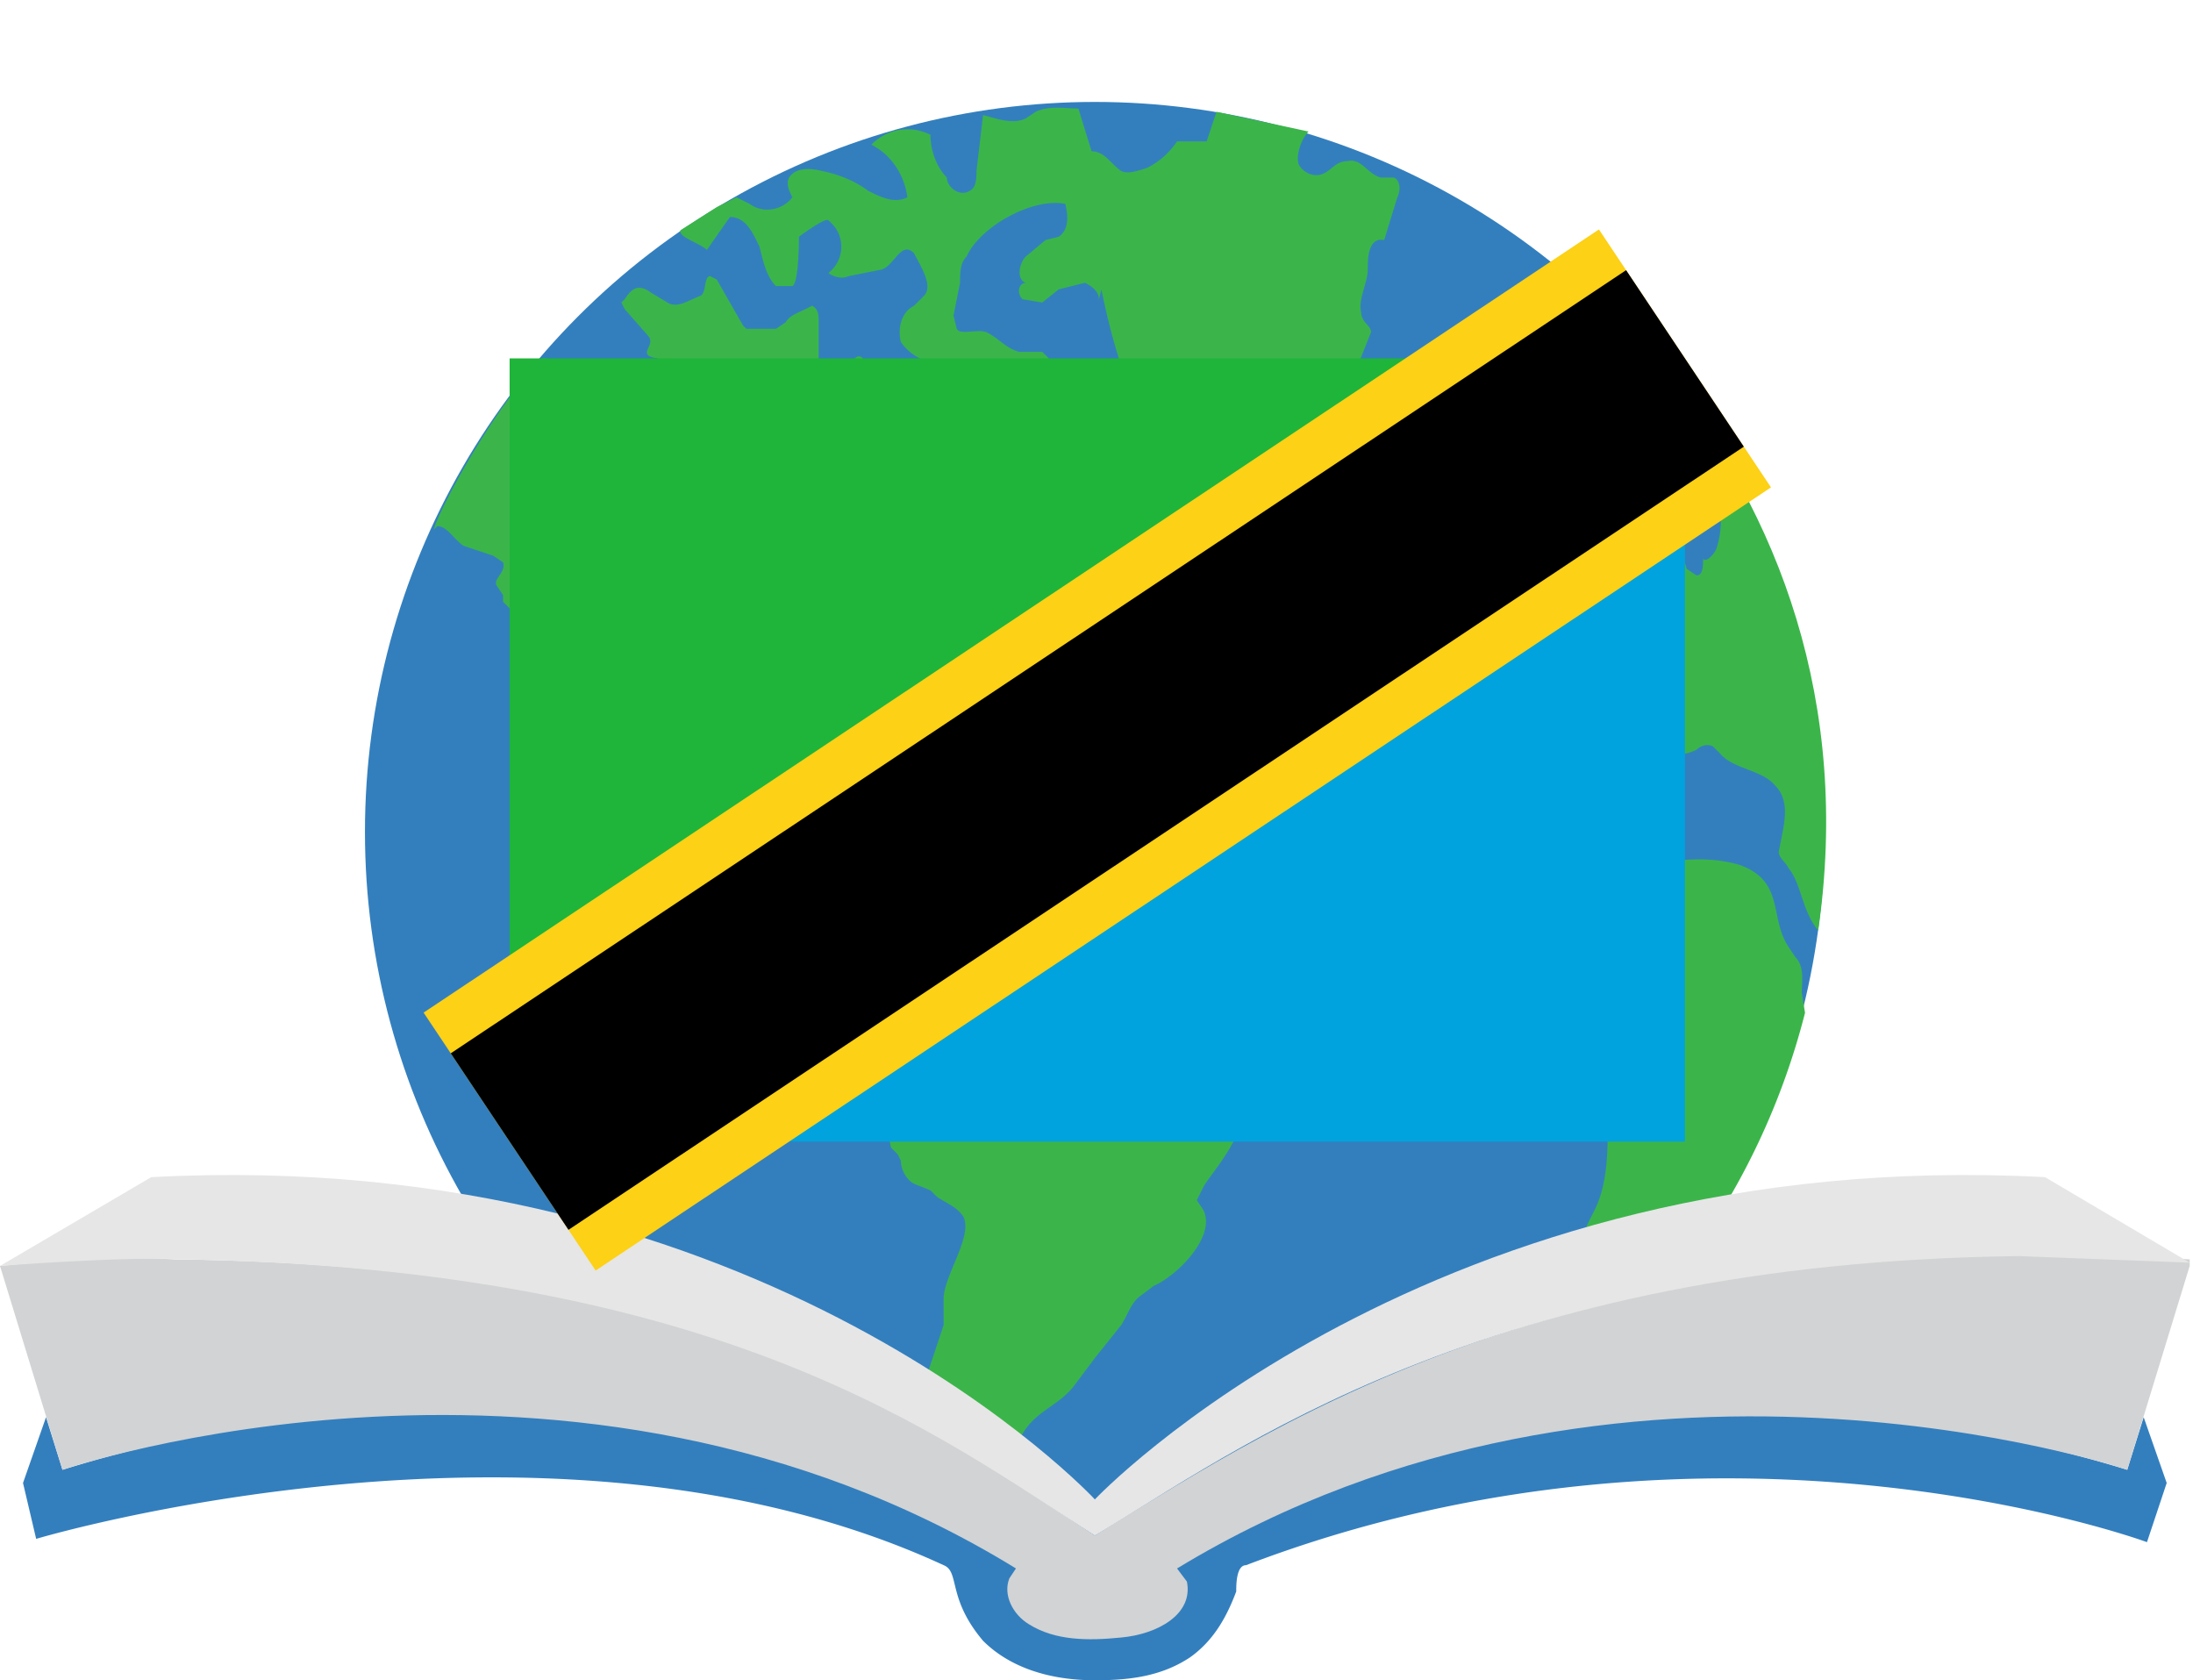 <svg xmlns="http://www.w3.org/2000/svg" viewBox="0 0 667 511" version="1"><defs id="defs44"><filter id="filter1795" x="0" width="1" y="0" height="1" color-interpolation-filters="sRGB"><feGaussianBlur stdDeviation="28" id="feGaussianBlur1797"/></filter><path transform="rotate(30)" stroke-miterlimit="10" d="M-1 55h2v-93c2-2 2-5 2-8 0-2 0-10-3-19-3 9-3 17-3 19 0 3 0 6 2 8z" id="spearshape"/><filter id="filter1795-8" x="0" width="1" y="0" height="1" color-interpolation-filters="sRGB"><feGaussianBlur stdDeviation="28" id="feGaussianBlur1797-3"/></filter><clipPath id="band"><circle r="735" id="circle53"/></clipPath><clipPath id="gcut"><path d="M-31 0v-70h63V0zM0-47v12h32v-12z" id="path11"/></clipPath></defs><style id="style3">.st0{fill:#337fbe}.st1{fill:#3bb54a}</style><g id="g3036" transform="translate(-43 -52)"><g id="g3247"><g id="Globe"><circle class="st0" cx="376" cy="305" r="222" id="circle8" fill="#337fbe"/><g id="g10"><path class="st1" d="M176 212c3 0 5 4 8 6l9 3 3 2c1 3-3 5-2 7l2 3v2l3 3v2l1 2 8 4 2 1c6 5 0 16-1 21-2 12 3 18 9 26l4 6c6 8 15 15 22 22l2 3 1 4 7 6 18 8c7 4 13 2 19 5 10 3 21 7 29 14 3 3 3 8 3 12l-1 3-1 2-3 2-1 1c-1 1-2 3-1 4l-2 3-1 7 1 5 2 2 1 2c0 3 2 6 4 7l5 2 2 2c3 2 6 3 8 6 3 6-6 18-6 25v8l-5 15c-2 4-5 10-5 15l7 7 1 3-1 2-3 16 1 2 1 2c3 3 8 5 13 6l1-11a26 26 0 0 1 6-14h1c2 0 3-1 4-3l2-5c4-9 12-10 17-17l6-8 8-10c2-3 3-7 6-9l4-3c7-3 19-15 15-23l-2-3 2-4c2-4 18-21 8-26l-5-1c-5-2-8-7-12-9-6-2-13 0-17-6l-2-4-4-5-6-6-2-1c-3-2-9 1-14 0l-3 2c-3 0-6 0-7-2l-2-4c-2-3-8-5-9-8-1-1-3 0-4 1l-1 3-6 8c-3-1-5-3-6-5l-1-3-2-2-5-2c-2-1-5-3-5-6v-5l1-3v-2h-3l-3 3-4 1-3 2c-3 1-8-1-11-2-2 0-4-1-5-3-2-4-2-13 1-16 4-4 3-8 11-8l10 2h10l2 4 2 4 1 2v3c0 4 0 7 2 9l2-2 2-1v-2l-2-13v-3l1-2 5-11c1-3 2-7 4-8 0-2 1-3 3-3l4-1 3-2a68 68 0 0 1 14-9l5-2c1-2 0-4 2-5l2-2-1-1-5-2h-3c-2 0-4-2-5-4l-1-1 1-1 4-7 1-1 4-1 4 2h7l3 2h3l2-4c-1-3 0-8 3-11l1-1v-2c0-2-1-4-3-5s-5 1-8 1l-10-2-1-1-1-1c-1-2-3-13-6-14l-8-1c-1-1-2 0-2 1v1l-2 2-3-2-9-14-1-1h-2c-2 0-5 0-5 2l-2 2c0 6 4 14 4 20v3l-1 1c-3 2-5 12-8 13h-2l-4-3-3-4c-1-2-4-3-6-4-3-2-12-7-13-11-2-4 2-6 3-10s1-7 6-8c7-3 15-7 22-8 3 0 5 0 6-2 1-3 0-5-2-7l-8-10c-1-1-3-10-6-7l-1 1c-2 3-5 4-8 3-2 0-2-2-2-3v-12c0-2 0-4-2-5l-2 1c-2 1-5 2-6 4l-3 2h-9l-1-1-8-14-2-1c-2 0-1 5-3 6-3 1-7 4-10 2l-5-3c-4-3-6-1-8 2l-1 1 1 2 7 8c3 3-4 6 3 7l3 4 2 4 1 1c3 5-13 3-14 2-8-4-19-11-27-11-15 15-32 47-33 52" id="path12" fill="#3bb54a"/><path class="st1" d="M332 323h-5c0 2 2 3 3 4l2 3 5 1 6-1h3l3-1 2-2-1-1-5-1h-2l-4-4h-5l-3 2" id="path14" fill="#3bb54a"/><path class="st1" d="M591 354c0-3 1-8-2-11l-2-3c-6-9-1-20-15-25-7-2-14-2-21-1l-6-1c-6-3-4-12-8-18s-12-5-20-4l-26 3-7 2c-5 2-8 7-10 12-8 19-17 41-8 59 3 5 8 10 13 8l8-7c5-4 12-3 17 1l16 10c4 2 9 3 11 7l1 7c0 9 0 19-4 27-2 4-5 9-3 13l4 4c7 5 7 15 6 24 0-5 15-17 18-21a219 219 0 0 0 39-80" id="path16" fill="#3bb54a"/><path class="st1" d="M596 335c-5-6-5-14-9-19-1-2-3-3-3-5l1-5c1-5 2-11-2-15-4-5-13-5-17-10l-2-2c-2-1-4 0-5 1-4 2-9 2-13 1v-7l-7-2c-3 1-5 3-8 3l-4-1-9 1-6 3c-2 1-4 3-4 5-2 0-5 1-6 3l-6 1c-4 1-10 2-12-1l-3-5-2-9c-1-3-2-7 1-8l4-1c3 0 5-2 6-5h2c1-5-4-11-1-15l6-3c1-1 3-3 5-3h5l4-3c3-1 5 0 7 2l6 5h7l2-1 1-2c0-4 0-8-3-10l-3-3-3-3-2-4c1-2 3-2 4-2h5l1-3h9l7-2c3 1 4 4 5 7l2 7 3 2c2 0 2-3 2-5 1 1 3-1 4-3 2-6 2-13-1-19-3-5-8-9-8-15-4 4-6 8-8 13 0 3-1 6-3 7l-4 2-19 4c-2 0-5 0-7-2s-1-7 1-9l6-8 2-4c2-2 5-2 8-3 3-2 4-6 4-9 1-3 1-7 3-10 1-2 3-4 5-3l5 2c35 43 57 101 47 170" id="path18" fill="#3bb54a"/><path class="st1" d="M493 212l-3 4 1 5-1 4-6 9c-2 1-4 3-4 5v1l2 1 5-1 7-4 3-1c5-1 8-7 6-11l-4-8c0-2 0-4-2-5l-2-2-2 1" id="path20" fill="#3bb54a"/><path class="st1" d="M458 177c-2 0-4 3-6 5s-4 4-7 3l11 14 2 2h10c4-2 5-6 7-9l5-3 2-5-1-8c-2-2-7-2-10-2l-6 1c-3 0-6 1-8 3" id="path22" fill="#3bb54a"/><path class="st1" d="M378 140c3 15 7 28 13 41l2 7c4 11 15 19 26 19l2-18 1-3 5-1c3-1 3-7 6-8h4c4 0 10-4 14-6l2-1 1-2a1388 1388 0 0 0 6-15c0-2-3-3-3-6-1-4 2-9 2-13 0-3 0-10 5-9l4-13c1-2 1-5-1-6h-4c-4-1-6-6-10-5-4 0-5 3-8 4s-6-1-7-3c-1-3 1-8 3-10l-28-6-3 9h-9c-2 3-5 6-9 8-3 1-6 2-8 1-3-2-5-6-9-6l-4-13c-4 0-9-1-13 1l-3 2c-4 2-9 0-13-1l-2 17c0 2 0 5-2 6-3 2-7-1-7-4-3-3-5-8-5-13-6-3-13-2-18 3 6 3 10 9 11 16-4 2-8 0-12-2-4-3-9-5-14-6-4-1-8-1-10 2-1 2 0 4 1 6-3 4-9 5-13 2l-4-2-6 3-11 7c-1 2 6 4 8 6l7-10c5 0 7 5 9 9 1 4 2 9 5 12h5c2-1 2-14 2-15 0 0 8-6 9-5l1 1c4 4 4 11-1 15 1 1 4 2 6 1l10-2c4-1 6-9 10-5 2 4 6 10 3 13l-3 3c-4 2-5 7-4 11 2 3 6 6 10 6h4l3 2c5 4 9 11 7 16 3 3 5 7 9 9 3 3 9 3 11-2-4-2-7-6-8-10l11-2 3-9-7-7h-7c-4-1-6-4-10-6-3-1-8 1-9-1l-1-4 2-10c0-3 0-6 2-8 4-9 20-18 30-16 1 4 1 8-2 10l-4 1-6 5c-2 2-3 7 0 8-2 0-3 3-1 5l6 1 5-4 8-2c2 1 5 3 4 6" id="path24" fill="#3bb54a"/></g></g><g id="g33-3" fill-opacity="0" filter="url(#filter1795-8)"><path d="M548 301s-46 5-8-65c0 0-64 23-64-20 0 0-89 133-31-53l-36 19-33-63-33 63-35-19c58 186-32 53-32 53 0 42-64 19-64 19 39 70-7 66-7 66 135 66 74 104 74 104l91-18-6 86 12 2 12-2-6-86 91 18s-61-38 75-104z" id="path35-6"/></g><g id="Book"><path class="st0" d="M695 483l-5 16a383 383 0 0 0-314 40l-16-11a385 385 0 0 0-298-29l-5-16-7 20 4 17s157-47 276 8c5 2 1 10 12 23 8 8 20 12 34 12 10 0 20-1 29-7 7-5 11-12 14-20 0-2 0-8 3-8 144-55 274-7 274-7l6-18-7-20z" id="path38" fill="#337fbe"/><path id="Middle_Book" d="M709 435c-186-11-273 47-333 84-49-32-112-82-280-84-17-1-34 0-53 2l19 62s155-53 290 30l-2 3c-2 5 1 11 6 14 8 5 18 5 28 4 11-1 22-7 20-17l-3-4c135-82 289-30 289-30l19-62v-2z" fill="#d2d3d4"/><path id="Top_Book" d="M665 410c-187-10-289 98-289 98S276 400 89 410l-46 27s38-3 56-2c165 3 230 54 277 84 42-25 118-83 281-85l52 2-44-26z" fill="#e6e6e6"/></g></g><g id="g3234" transform="matrix(4.965 0 0 4.962 198 161)"><path id="path3220" d="M0 48V0h72z" fill="#1eb53a"/><path id="path3222" d="M0 48h72V0z" fill="#00a3dd"/><path id="path3224" d="M0 48L72 0" stroke="#fcd116" stroke-width="19"/><path id="path3226" d="M0 48L72 0" stroke="#000" stroke-width="13"/></g></g></svg>